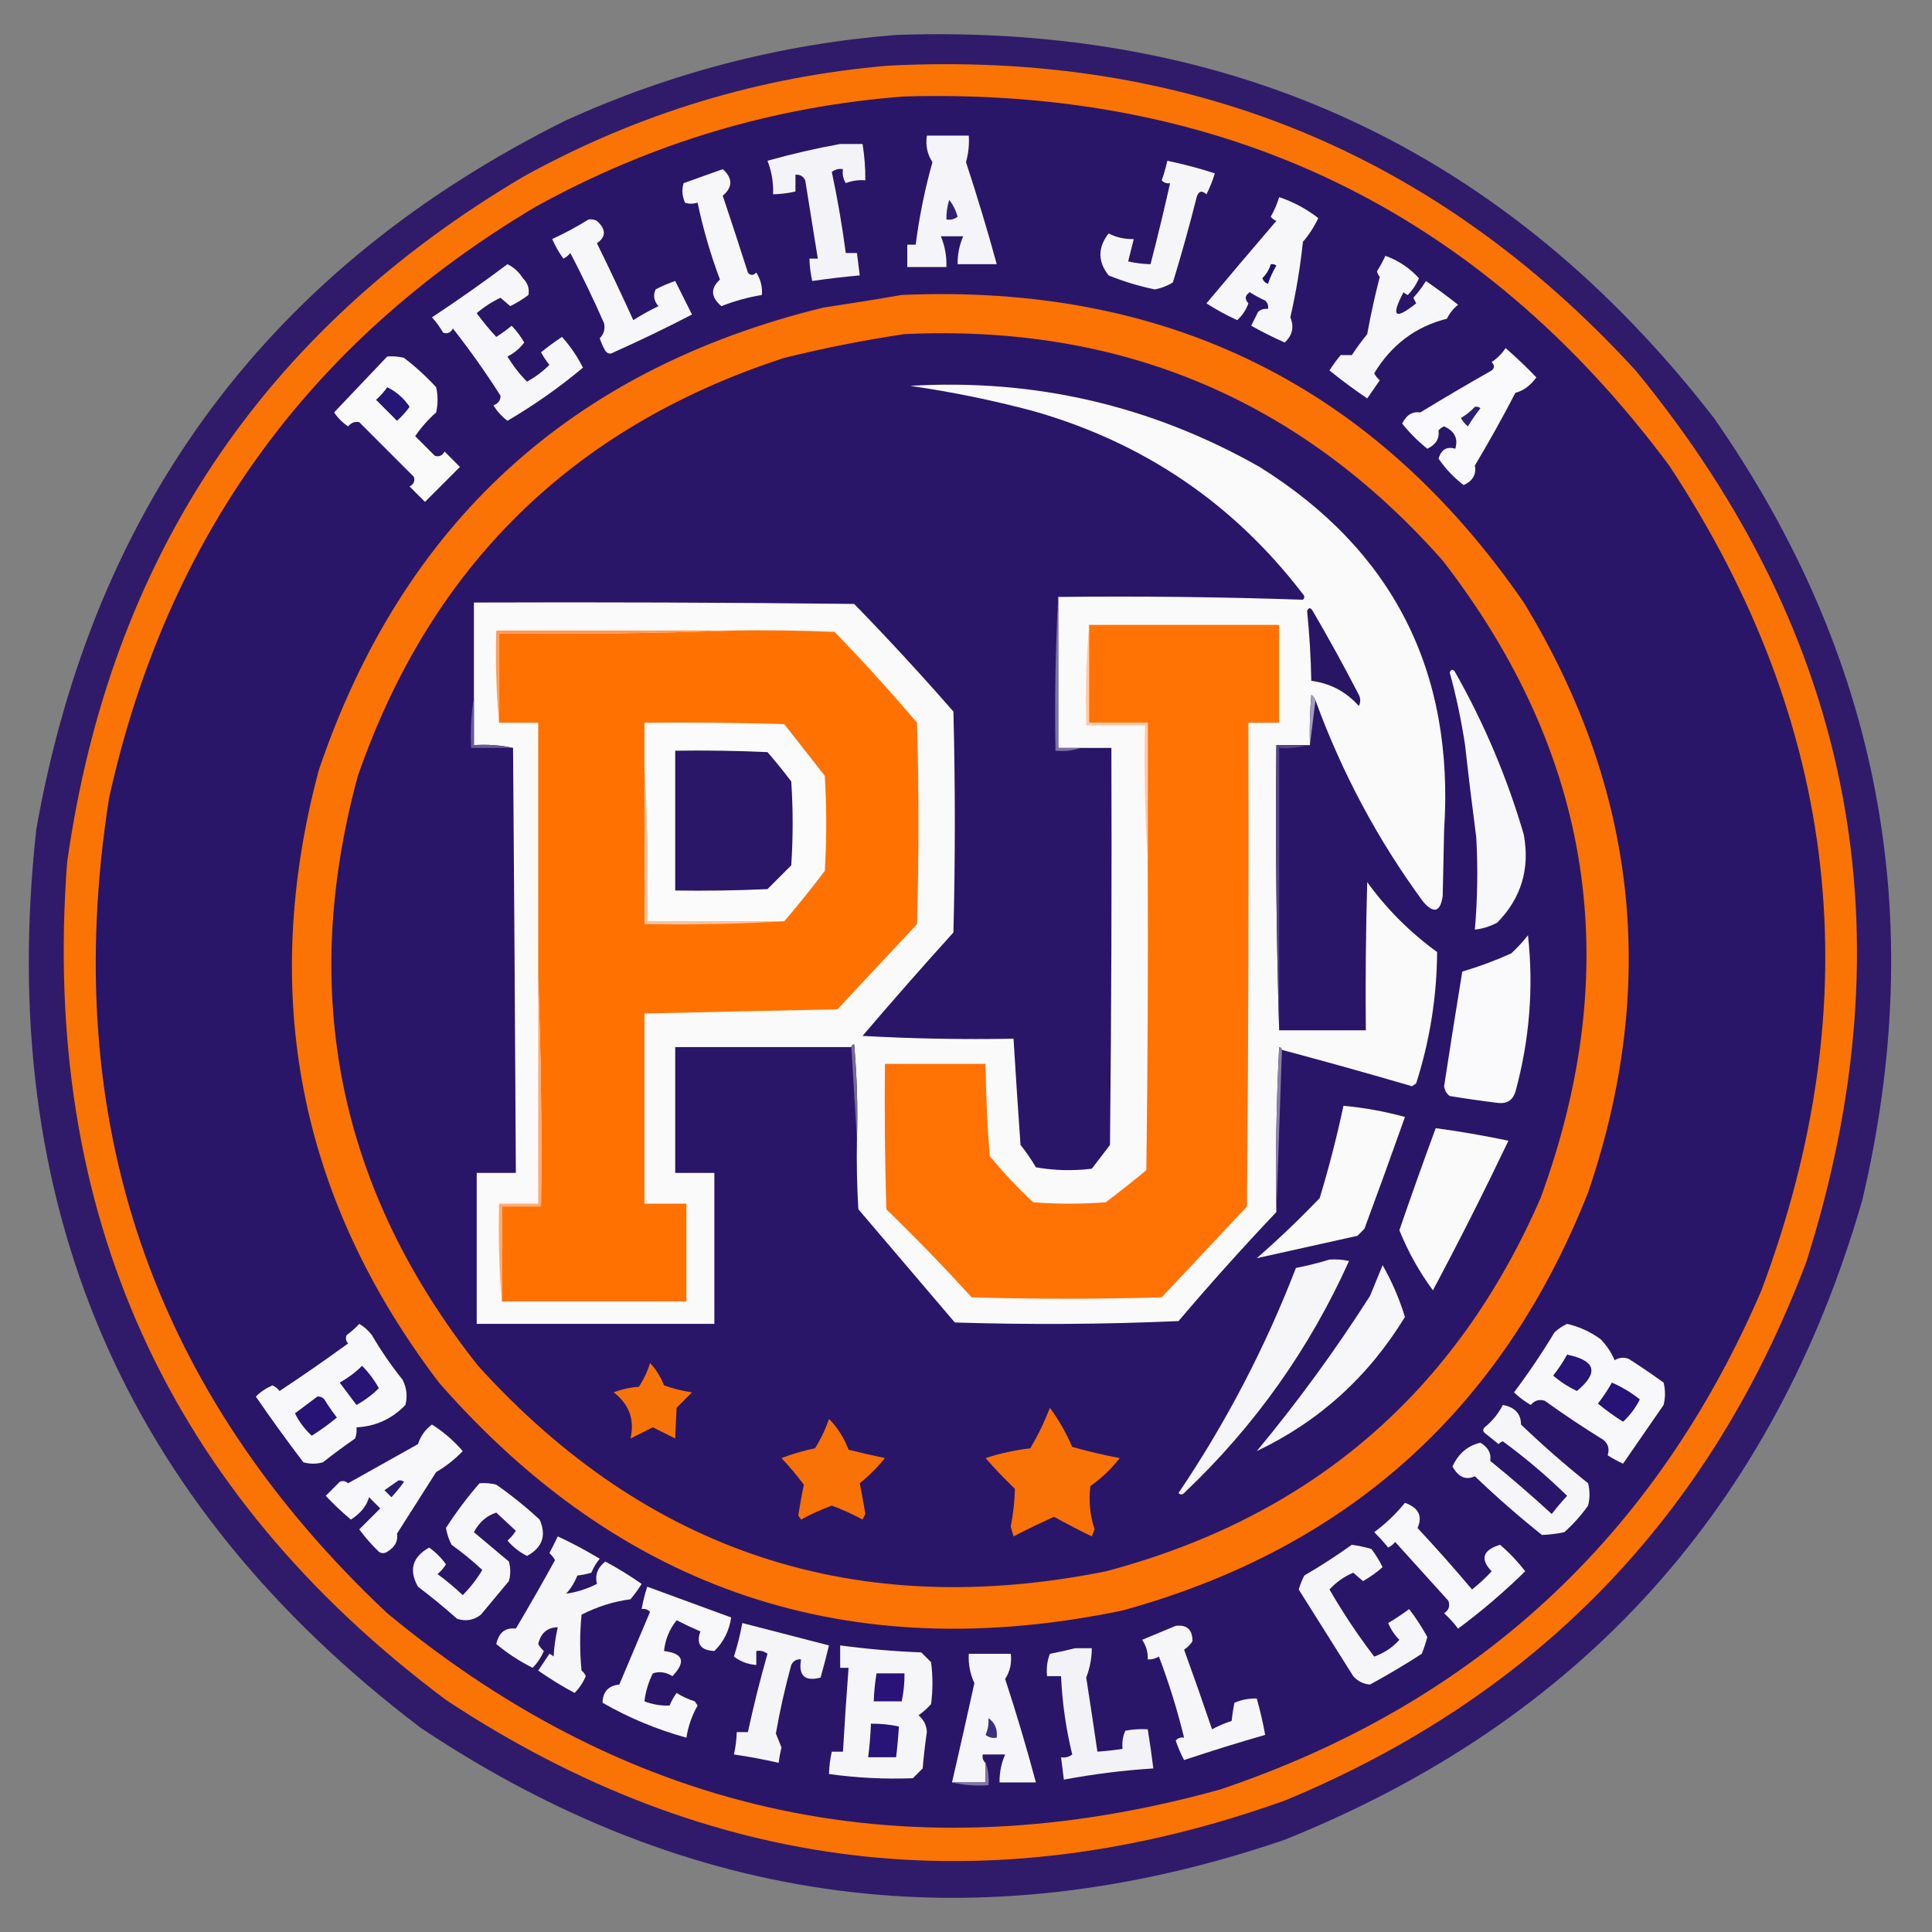 <?xml version="1.0" encoding="UTF-8"?>
<!DOCTYPE svg PUBLIC "-//W3C//DTD SVG 1.1//EN" "http://www.w3.org/Graphics/SVG/1.1/DTD/svg11.dtd">
<svg xmlns="http://www.w3.org/2000/svg" version="1.1" width="691px" height="691px" style="shape-rendering:geometricPrecision; text-rendering:geometricPrecision; image-rendering:optimizeQuality; fill-rule:evenodd; clip-rule:evenodd" xmlns:xlink="http://www.w3.org/1999/xlink">
<rect width="100%" height="100%" fill="#808080" stroke="none"/>
<g><path style="opacity:0.946" fill="#2b1669" d="M 320.5,12.5 C 441.514,8.322 539.014,53.988 613,149.5C 672.376,234.725 690.043,328.059 666,429.5C 634.212,539.282 565.378,615.449 459.5,658C 349.733,695.547 246.733,682.214 150.5,618C 44.075,537.263 -1.758,430.096 13,296.5C 33.637,180.001 96.804,95.501 202.5,43C 240.166,25.918 279.499,15.751 320.5,12.5 Z"/></g>
<g><path style="opacity:1" fill="#f97405" d="M 317.5,23.5 C 424.154,17.971 513.321,54.304 585,132.5C 663.066,227.505 683.399,333.839 646,451.5C 611.594,542.572 549.428,606.739 459.5,644C 353.311,681.969 253.311,669.969 159.5,608C 59.803,533.401 14.636,433.568 24,308.5C 39.235,200.113 93.735,118.28 187.5,63C 228.172,40.605 271.505,27.439 317.5,23.5 Z"/></g>
<g><path style="opacity:1" fill="#2a1668" d="M 323.5,34.5 C 437.944,31.311 529.111,75.311 597,166.5C 658.025,259.053 669.025,357.386 630,461.5C 592.056,549.777 527.556,609.277 436.5,640C 325.912,670.752 226.578,649.752 138.5,577C 54.154,497.634 20.987,400.467 39,285.5C 59.442,192.777 110.275,122.277 191.5,74C 232.752,51.19 276.752,38.023 323.5,34.5 Z"/></g>
<g><path style="opacity:1" fill="#f5f4f8" d="M 331.5,48.5 C 336.5,48.5 341.5,48.5 346.5,48.5C 346.701,51.728 346.367,54.895 345.5,58C 349.507,70.179 353.174,82.345 356.5,94.5C 351.833,94.5 347.167,94.5 342.5,94.5C 342.458,90.991 343.124,87.658 344.5,84.5C 341.833,84.5 339.167,84.5 336.5,84.5C 337.953,87.986 338.619,91.653 338.5,95.5C 333.833,95.5 329.167,95.5 324.5,95.5C 324.5,92.833 324.5,90.167 324.5,87.5C 325.5,87.5 326.5,87.5 327.5,87.5C 328.787,77.485 330.787,67.651 333.5,58C 331.656,55.196 330.989,52.03 331.5,48.5 Z"/></g>
<g><path style="opacity:1" fill="#f4f3f7" d="M 300.5,51.5 C 303.167,51.5 305.833,51.5 308.5,51.5C 309.2,55.798 309.533,60.131 309.5,64.5C 307.08,64.292 304.747,64.626 302.5,65.5C 301.548,63.955 301.215,62.288 301.5,60.5C 300.022,60.238 298.689,60.571 297.5,61.5C 299.553,71.097 301.219,80.763 302.5,90.5C 303.833,90.5 305.167,90.5 306.5,90.5C 306.833,93.167 307.167,95.833 307.5,98.5C 301.812,99.006 296.145,99.672 290.5,100.5C 289.908,97.873 289.575,95.206 289.5,92.5C 290.5,92.5 291.5,92.5 292.5,92.5C 291.001,83.183 289.501,73.85 288,64.5C 287.29,63.027 286.124,62.36 284.5,62.5C 284.5,64.5 284.5,66.5 284.5,68.5C 281.873,69.092 279.206,69.425 276.5,69.5C 276.67,65.356 276.003,61.356 274.5,57.5C 283.181,55.06 291.848,53.06 300.5,51.5 Z"/></g>
<g><path style="opacity:1" fill="#f6f6f9" d="M 417.5,57.5 C 423.233,58.688 428.9,60.188 434.5,62C 433.729,64.577 432.729,67.077 431.5,69.5C 429.844,67.978 428.677,68.311 428,70.5C 425.41,80.808 422.577,90.974 419.5,101C 417.487,102.257 415.321,103.091 413,103.5C 407.326,102.33 401.826,100.664 396.5,98.5C 392.601,93.533 392.601,88.533 396.5,83.5C 399.333,84.933 402.333,85.6 405.5,85.5C 404.833,88.167 404.167,90.833 403.5,93.5C 406.127,94.092 408.794,94.425 411.5,94.5C 413.987,84.885 416.32,75.218 418.5,65.5C 417.325,65.719 416.325,65.386 415.5,64.5C 416.325,62.199 416.992,59.865 417.5,57.5 Z"/></g>
<g><path style="opacity:1" fill="#f7f6f9" d="M 258.5,60.5 C 262.117,63.75 262.117,66.917 258.5,70C 261.562,79.14 264.562,88.307 267.5,97.5C 268.391,98.59 269.391,98.59 270.5,97.5C 272.054,99.933 272.72,102.6 272.5,105.5C 267.541,106.319 262.708,107.652 258,109.5C 254.219,106.284 254.052,103.117 257.5,100C 254.141,91.039 251.474,81.872 249.5,72.5C 247.799,72.966 246.299,72.966 245,72.5C 243.961,70.099 243.794,67.766 244.5,65.5C 249.276,63.8 253.943,62.133 258.5,60.5 Z"/></g>
<g><path style="opacity:1" fill="#f7f7fa" d="M 457.5,70.5 C 462.586,72.21 467.253,74.71 471.5,78C 470.029,81.118 468.196,83.952 466,86.5C 465.045,95.592 463.545,104.592 461.5,113.5C 462.921,116.916 462.255,119.916 459.5,122.5C 455.377,120.685 451.377,118.685 447.5,116.5C 448.333,114.833 449.167,113.167 450,111.5C 451.011,110.663 452.178,110.33 453.5,110.5C 453.719,109.325 453.386,108.325 452.5,107.5C 450.587,106.627 448.753,105.627 447,104.5C 445.256,105.649 445.089,106.983 446.5,108.5C 445.649,110.882 444.316,112.882 442.5,114.5C 438.607,112.724 434.94,110.724 431.5,108.5C 439.665,98.771 447.998,88.937 456.5,79C 455.692,78.692 455.025,78.192 454.5,77.5C 455.788,75.261 456.788,72.928 457.5,70.5 Z"/></g>
<g><path style="opacity:1" fill="#301f75" d="M 339.5,71.5 C 340.864,73.22 341.864,75.22 342.5,77.5C 341.311,78.429 339.978,78.762 338.5,78.5C 338.448,76.097 338.781,73.764 339.5,71.5 Z"/></g>
<g><path style="opacity:1" fill="#f7f6f9" d="M 210.5,78.5 C 211.552,78.35 212.552,78.517 213.5,79C 216.805,82.049 216.805,84.716 213.5,87C 217.966,96.1 222.3,105.266 226.5,114.5C 229.409,112.644 232.409,110.977 235.5,109.5C 233.844,107.588 233.511,105.588 234.5,103.5C 236.751,102.305 239.085,101.305 241.5,100.5C 243.484,104.469 245.484,108.469 247.5,112.5C 238.32,117.256 228.986,121.756 219.5,126C 218.365,126.749 217.365,126.583 216.5,125.5C 215.696,124.059 215.029,122.559 214.5,121C 216.029,119.418 216.529,117.585 216,115.5C 212.257,107.014 208.257,98.681 204,90.5C 203.311,91.357 202.478,92.023 201.5,92.5C 199.914,90.329 198.58,87.996 197.5,85.5C 202.045,83.397 206.379,81.063 210.5,78.5 Z"/></g>
<g><path style="opacity:1" fill="#f7f6f9" d="M 495.5,91.5 C 500.122,93.15 504.122,95.817 507.5,99.5C 506.559,101.772 505.226,103.772 503.5,105.5C 502.914,105.291 502.414,104.957 502,104.5C 497.37,113.261 498.87,114.594 506.5,108.5C 506.167,107.833 505.833,107.167 505.5,106.5C 507.192,104.641 508.692,102.641 510,100.5C 513.922,103.211 517.756,106.045 521.5,109C 519.787,110.378 518.453,112.045 517.5,114C 506.361,116.782 497.695,123.282 491.5,133.5C 491.977,134.478 492.643,135.311 493.5,136C 492,138.167 490.5,140.333 489,142.5C 484.359,139.359 479.859,136.026 475.5,132.5C 476.711,130.578 478.044,128.745 479.5,127C 480.833,127 482.167,127 483.5,127C 485.211,124.411 487.045,121.911 489,119.5C 490.251,112.577 491.751,105.743 493.5,99C 492.978,98.439 492.645,97.772 492.5,97C 493.632,95.236 494.632,93.402 495.5,91.5 Z"/></g>
<g><path style="opacity:1" fill="#f7f7f9" d="M 181.5,94.5 C 183.74,95.568 185.574,97.234 187,99.5C 188.751,101.212 189.418,103.212 189,105.5C 186.966,107.032 184.799,108.365 182.5,109.5C 181.335,108.509 180.168,107.509 179,106.5C 175.928,107.953 173.095,109.787 170.5,112C 172.674,115.004 175.008,117.837 177.5,120.5C 179.422,119.289 181.255,117.956 183,116.5C 184.743,118.321 186.243,120.321 187.5,122.5C 185.909,124.633 183.909,126.299 181.5,127.5C 183.482,130.81 185.815,133.81 188.5,136.5C 191.473,134.853 194.14,132.853 196.5,130.5C 195.376,129.086 194.376,127.586 193.5,126C 195.911,124.045 198.411,122.211 201,120.5C 203.994,123.82 206.494,127.487 208.5,131.5C 200.063,138.559 191.063,144.892 181.5,150.5C 179.493,148.992 177.826,147.158 176.5,145C 178.255,144.28 179.089,143.113 179,141.5C 173.722,133.222 168.055,125.222 162,117.5C 161.163,119.007 159.996,119.507 158.5,119C 157.36,117.027 156.027,115.193 154.5,113.5C 163.742,107.391 172.742,101.057 181.5,94.5 Z"/></g>
<g><path style="opacity:1" fill="#1d0e6a" d="M 454.5,94.5 C 455.239,94.369 455.906,94.536 456.5,95C 455.277,97.052 454.277,99.219 453.5,101.5C 452.5,101.167 451.833,100.5 451.5,99.5C 452.952,98.06 453.952,96.394 454.5,94.5 Z"/></g>
<g><path style="opacity:1" fill="#fa7304" d="M 322.5,105.5 C 417.363,101.35 491.53,138.017 545,215.5C 585.592,282.166 593.259,352.499 568,426.5C 537.372,504.06 481.872,553.893 401.5,576C 303.879,596.349 222.379,569.182 157,494.5C 106.969,428.677 92.635,355.677 114,275.5C 143.886,187.307 204.053,132.14 294.5,110C 303.99,108.584 313.323,107.084 322.5,105.5 Z"/></g>
<g><path style="opacity:1" fill="#2a1668" d="M 323.5,119.5 C 400.874,115.881 465.04,142.881 516,200.5C 569.656,269.825 581.323,345.825 551,428.5C 520.692,498.071 468.859,542.571 395.5,562C 306.481,579.881 231.647,555.381 171,488.5C 121.145,425.574 106.811,355.24 128,277.5C 154.088,202.412 204.921,152.578 280.5,128C 294.834,124.46 309.167,121.626 323.5,119.5 Z"/></g>
<g><path style="opacity:1" fill="#faf9fb" d="M 538.5,124.5 C 542.298,127.796 545.964,131.296 549.5,135C 547.311,137.944 544.811,139.777 542,140.5C 537.42,149.328 532.587,157.995 527.5,166.5C 528.119,169.631 526.785,171.964 523.5,173.5C 519.967,170.801 516.967,167.634 514.5,164C 515.538,160.738 517.538,159.571 520.5,160.5C 521.598,156.859 520.264,154.192 516.5,152.5C 515.692,152.808 515.025,153.308 514.5,154C 514.898,156.857 513.565,159.024 510.5,160.5C 507.167,157.833 504.167,154.833 501.5,151.5C 502.976,148.435 505.143,147.102 508,147.5C 516.418,142.374 524.918,137.374 533.5,132.5C 534.59,131.609 534.59,130.609 533.5,129.5C 535.521,128.145 537.188,126.479 538.5,124.5 Z"/></g>
<g><path style="opacity:1" fill="#fafafb" d="M 138.5,127.5 C 140.527,127.338 142.527,127.505 144.5,128C 148.617,131.15 152.451,134.65 156,138.5C 156.667,141.5 156.667,144.5 156,147.5C 153.115,150.048 150.615,152.882 148.5,156C 150.767,158.267 153.1,160.6 155.5,163C 156.996,163.507 158.163,163.007 159,161.5C 160.833,163.333 162.667,165.167 164.5,167C 160.333,171.167 156.167,175.333 152,179.5C 150.167,177.667 148.333,175.833 146.5,174C 148.007,173.163 148.507,171.996 148,170.5C 141.5,164 135,157.5 128.5,151C 126.953,150.667 125.62,151.167 124.5,152.5C 122.5,151.167 120.833,149.5 119.5,147.5C 125.855,140.813 132.188,134.146 138.5,127.5 Z"/></g>
<g><path style="opacity:1" fill="#fbfafb" d="M 470.5,250.5 C 470.217,249.711 469.717,249.044 469,248.5C 468.501,254.491 468.334,260.491 468.5,266.5C 468.167,266.5 467.833,266.5 467.5,266.5C 463.833,266.5 460.167,266.5 456.5,266.5C 456.168,300.671 456.502,334.671 457.5,368.5C 467.833,368.5 478.167,368.5 488.5,368.5C 488.333,350.83 488.5,333.164 489,315.5C 496,325.167 504.333,333.5 514,340.5C 513.892,356.539 511.392,372.206 506.5,387.5C 506,387.833 505.5,388.167 505,388.5C 489.52,383.973 474.02,379.64 458.5,375.5C 458.44,374.957 458.107,374.624 457.5,374.5C 456.5,394.155 456.167,413.822 456.5,433.5C 444.485,446.182 432.818,459.182 421.5,472.5C 394.84,473.667 368.173,473.833 341.5,473C 330,459.5 318.5,446 307,432.5C 306.5,424.173 306.334,415.84 306.5,407.5C 306.832,396.147 306.499,384.814 305.5,373.5C 304.893,373.624 304.56,373.957 304.5,374.5C 283.5,374.5 262.5,374.5 241.5,374.5C 241.5,389.5 241.5,404.5 241.5,419.5C 246.167,419.5 250.833,419.5 255.5,419.5C 255.5,437.5 255.5,455.5 255.5,473.5C 227.167,473.5 198.833,473.5 170.5,473.5C 170.5,455.5 170.5,437.5 170.5,419.5C 175.167,419.5 179.833,419.5 184.5,419.5C 184.233,368.833 183.9,318.166 183.5,267.5C 179.03,266.514 174.363,266.181 169.5,266.5C 169.5,260.833 169.5,255.167 169.5,249.5C 169.5,238.167 169.5,226.833 169.5,215.5C 214.835,215.333 260.168,215.5 305.5,216C 317.701,228.533 329.535,241.366 341,254.5C 341.667,280.833 341.667,307.167 341,333.5C 329.981,345.685 319.147,358.018 308.5,370.5C 326.488,371.5 344.488,371.833 362.5,371.5C 363.267,384.162 364.1,396.828 365,409.5C 367.029,412.029 368.862,414.696 370.5,417.5C 377.142,418.664 383.808,418.831 390.5,418C 392.667,415.167 394.833,412.333 397,409.5C 397.5,362.168 397.667,314.835 397.5,267.5C 393.833,267.5 390.167,267.5 386.5,267.5C 383.833,267.5 381.167,267.5 378.5,267.5C 378.5,249.5 378.5,231.5 378.5,213.5C 407.74,213.171 436.907,213.505 466,214.5C 466.667,213.833 466.667,213.167 466,212.5C 441.218,180.094 409.051,158.261 369.5,147C 355.023,143.142 340.357,140.142 325.5,138C 370.071,135.37 411.738,145.037 450.5,167C 498.275,196.85 520.275,240.184 516.5,297C 516.333,304.833 516.167,312.667 516,320.5C 515.144,326.229 512.81,326.896 509,322.5C 492.789,300.417 479.956,276.417 470.5,250.5 Z"/></g>
<g><path style="opacity:1" fill="#251574" d="M 138.5,138.5 C 141.744,140.071 144.411,142.405 146.5,145.5C 145.185,147.316 143.685,148.983 142,150.5C 139.5,148 137,145.5 134.5,143C 136.041,141.629 137.375,140.129 138.5,138.5 Z"/></g>
<g><path style="opacity:1" fill="#2c2072" d="M 527.5,145.5 C 528.239,145.369 528.906,145.536 529.5,146C 527.877,148.08 526.377,150.246 525,152.5C 523.978,151.646 523.145,150.646 522.5,149.5C 524.419,148.388 526.086,147.054 527.5,145.5 Z"/></g>
<g><path style="opacity:1" fill="#281665" d="M 467.5,218.5 C 468.077,217.227 468.743,217.227 469.5,218.5C 475.254,228.339 480.754,238.339 486,248.5C 486.667,249.833 486.667,251.167 486,252.5C 481.448,247.391 475.782,244.391 469,243.5C 468.829,234.99 468.329,226.657 467.5,218.5 Z"/></g>
<g><path style="opacity:1" fill="#ff7203" d="M 389.5,223.5 C 412.167,223.5 434.833,223.5 457.5,223.5C 457.5,235.167 457.5,246.833 457.5,258.5C 453.833,258.5 450.167,258.5 446.5,258.5C 446.667,316.168 446.5,373.834 446,431.5C 435.833,442.333 425.667,453.167 415.5,464C 392.833,464.667 370.167,464.667 347.5,464C 337.697,453.196 327.53,442.696 317,432.5C 316.5,415.17 316.333,397.837 316.5,380.5C 328.5,380.5 340.5,380.5 352.5,380.5C 352.628,391.515 353.128,402.515 354,413.5C 358.8,419.302 363.967,424.802 369.5,430C 378.167,430.667 386.833,430.667 395.5,430C 400.424,426.287 405.258,422.454 410,418.5C 410.5,381.502 410.667,344.502 410.5,307.5C 410.5,291.167 410.5,274.833 410.5,258.5C 403.5,258.5 396.5,258.5 389.5,258.5C 389.5,246.833 389.5,235.167 389.5,223.5 Z"/></g>
<g><path style="opacity:1" fill="#ff7202" d="M 262.5,225.5 C 274.505,225.333 286.505,225.5 298.5,226C 308.703,236.534 318.536,247.368 328,258.5C 328.667,282.5 328.667,306.5 328,330.5C 318.5,340.667 309,350.833 299.5,361C 276.497,361.458 253.497,361.958 230.5,362.5C 230.5,385.167 230.5,407.833 230.5,430.5C 235.5,430.5 240.5,430.5 245.5,430.5C 245.5,442.167 245.5,453.833 245.5,465.5C 223.5,465.5 201.5,465.5 179.5,465.5C 179.5,454.167 179.5,442.833 179.5,431.5C 184.167,431.5 188.833,431.5 193.5,431.5C 193.831,404.328 193.498,377.328 192.5,350.5C 192.5,319.833 192.5,289.167 192.5,258.5C 187.833,258.5 183.167,258.5 178.5,258.5C 178.5,247.833 178.5,237.167 178.5,226.5C 206.672,226.831 234.672,226.498 262.5,225.5 Z"/></g>
<g><path style="opacity:1" fill="#ff9b58" d="M 262.5,225.5 C 234.672,226.498 206.672,226.831 178.5,226.5C 178.5,237.167 178.5,247.833 178.5,258.5C 177.505,247.679 177.172,236.679 177.5,225.5C 205.833,225.5 234.167,225.5 262.5,225.5 Z"/></g>
<g><path style="opacity:1" fill="#f8f7fa" d="M 518.5,240.5 C 519.077,239.227 519.743,239.227 520.5,240.5C 530.912,258.907 539.078,278.24 545,298.5C 547.251,310.74 544.084,321.24 535.5,330C 532.978,331.341 530.311,332.174 527.5,332.5C 528.453,321.514 528.619,310.514 528,299.5C 526.558,288.513 525.224,277.513 524,266.5C 522.648,257.59 520.815,248.924 518.5,240.5 Z"/></g>
<g><path style="opacity:1" fill="#7d73a3" d="M 378.5,213.5 C 378.5,231.5 378.5,249.5 378.5,267.5C 381.167,267.5 383.833,267.5 386.5,267.5C 383.713,268.477 380.713,268.81 377.5,268.5C 377.17,249.992 377.503,231.659 378.5,213.5 Z"/></g>
<g><path style="opacity:1" fill="#ffcaa8" d="M 389.5,223.5 C 389.5,235.167 389.5,246.833 389.5,258.5C 396.5,258.5 403.5,258.5 410.5,258.5C 410.5,274.833 410.5,291.167 410.5,307.5C 409.504,291.675 409.17,275.675 409.5,259.5C 402.5,259.5 395.5,259.5 388.5,259.5C 388.172,247.322 388.505,235.322 389.5,223.5 Z"/></g>
<g><path style="opacity:1" fill="#fcfbfc" d="M 280.5,329.5 C 264.167,329.5 247.833,329.5 231.5,329.5C 231.83,311.326 231.497,293.326 230.5,275.5C 230.5,269.833 230.5,264.167 230.5,258.5C 247.17,258.333 263.837,258.5 280.5,259C 285.333,265.167 290.167,271.333 295,277.5C 295.667,288.833 295.667,300.167 295,311.5C 290.303,317.688 285.469,323.688 280.5,329.5 Z"/></g>
<g><path style="opacity:1" fill="#695b94" d="M 169.5,249.5 C 169.5,255.167 169.5,260.833 169.5,266.5C 174.363,266.181 179.03,266.514 183.5,267.5C 178.5,267.5 173.5,267.5 168.5,267.5C 168.177,261.31 168.51,255.31 169.5,249.5 Z"/></g>
<g><path style="opacity:1" fill="#a39cbe" d="M 470.5,250.5 C 469.833,255.833 469.167,261.167 468.5,266.5C 468.334,260.491 468.501,254.491 469,248.5C 469.717,249.044 470.217,249.711 470.5,250.5 Z"/></g>
<g><path style="opacity:1" fill="#544685" d="M 467.5,266.5 C 464.375,267.479 461.042,267.813 457.5,267.5C 457.5,301.167 457.5,334.833 457.5,368.5C 456.502,334.671 456.168,300.671 456.5,266.5C 460.167,266.5 463.833,266.5 467.5,266.5 Z"/></g>
<g><path style="opacity:1" fill="#2a1768" d="M 241.5,268.5 C 252.505,268.333 263.505,268.5 274.5,269C 277.453,272.408 280.287,275.908 283,279.5C 283.667,289.5 283.667,299.5 283,309.5C 280.167,312.333 277.333,315.167 274.5,318C 263.505,318.5 252.505,318.667 241.5,318.5C 241.5,301.833 241.5,285.167 241.5,268.5 Z"/></g>
<g><path style="opacity:1" fill="#ffc39e" d="M 230.5,275.5 C 231.497,293.326 231.83,311.326 231.5,329.5C 247.833,329.5 264.167,329.5 280.5,329.5C 264.008,330.497 247.342,330.83 230.5,330.5C 230.5,312.167 230.5,293.833 230.5,275.5 Z"/></g>
<g><path style="opacity:1" fill="#faf9fb" d="M 546.5,334.5 C 548.558,353.335 547.058,372.002 542,390.5C 541.06,393.442 539.06,394.775 536,394.5C 530.149,393.789 524.315,392.956 518.5,392C 517.376,391.161 516.709,389.994 516.5,388.5C 518.602,374.825 520.768,361.158 523,347.5C 528.892,345.755 534.725,343.588 540.5,341C 542.706,338.963 544.706,336.797 546.5,334.5 Z"/></g>
<g><path style="opacity:1" fill="#fafafb" d="M 480.5,395.5 C 487.997,396.185 495.33,397.518 502.5,399.5C 497.765,412.872 492.932,426.205 488,439.5C 487.167,440.333 486.333,441.167 485.5,442C 473.42,444.689 461.42,447.356 449.5,450C 457.303,443.198 464.803,436.031 472,428.5C 475.311,417.587 478.145,406.587 480.5,395.5 Z"/></g>
<g><path style="opacity:1" fill="#fafafb" d="M 513.5,403.5 C 522.208,404.674 530.875,406.174 539.5,408C 530.914,426.004 521.914,443.838 512.5,461.5C 507.586,454.838 503.586,447.671 500.5,440C 504.703,427.766 509.036,415.6 513.5,403.5 Z"/></g>
<g><path style="opacity:1" fill="#75699d" d="M 304.5,374.5 C 304.56,373.957 304.893,373.624 305.5,373.5C 306.499,384.814 306.832,396.147 306.5,407.5C 305.833,396.5 305.167,385.5 304.5,374.5 Z"/></g>
<g><path style="opacity:1" fill="#ffab75" d="M 192.5,350.5 C 193.498,377.328 193.831,404.328 193.5,431.5C 188.833,431.5 184.167,431.5 179.5,431.5C 179.5,442.833 179.5,454.167 179.5,465.5C 178.505,454.012 178.172,442.345 178.5,430.5C 183.167,430.5 187.833,430.5 192.5,430.5C 192.5,403.833 192.5,377.167 192.5,350.5 Z"/></g>
<g><path style="opacity:1" fill="#897fab" d="M 458.5,375.5 C 457.833,394.833 457.167,414.167 456.5,433.5C 456.167,413.822 456.5,394.155 457.5,374.5C 458.107,374.624 458.44,374.957 458.5,375.5 Z"/></g>
<g><path style="opacity:1" fill="#f6f6f9" d="M 475.5,450.5 C 477.857,450.337 480.19,450.503 482.5,451C 468.299,482.537 448.633,510.204 423.5,534C 422.833,534.667 422.167,534.667 421.5,534C 438.498,508.842 452.498,482.008 463.5,453.5C 467.673,452.679 471.673,451.679 475.5,450.5 Z"/></g>
<g><path style="opacity:1" fill="#f7f6f9" d="M 494.5,452.5 C 497.786,458.255 500.453,464.422 502.5,471C 489.45,492.396 471.784,508.396 449.5,519C 464.16,501.341 477.66,482.841 490,463.5C 491.513,459.812 493.013,456.145 494.5,452.5 Z"/></g>
<g><path style="opacity:1" fill="#f8f8fa" d="M 560.5,473.5 C 564.809,474.485 568.809,476.319 572.5,479C 574.621,481.198 576.288,483.698 577.5,486.5C 579.098,485.515 580.765,485.349 582.5,486C 586.753,488.71 590.92,491.543 595,494.5C 595.667,497.167 595.667,499.833 595,502.5C 590.167,509.5 585.333,516.5 580.5,523.5C 578.587,522.627 576.753,521.627 575,520.5C 575.698,518.236 575.198,516.403 573.5,515C 566.328,510.581 559.328,505.915 552.5,501C 550.536,500.376 548.869,500.876 547.5,502.5C 545.321,501.243 543.321,499.743 541.5,498C 546.705,491.092 551.538,483.926 556,476.5C 557.409,475.219 558.909,474.219 560.5,473.5 Z"/></g>
<g><path style="opacity:1" fill="#f8f8fa" d="M 128.5,473.5 C 130.193,474.475 131.693,475.808 133,477.5C 136.276,483.108 139.943,488.442 144,493.5C 145.457,496.366 145.79,499.366 145,502.5C 140.149,507.512 134.315,510.179 127.5,510.5C 127.657,511.873 127.49,513.207 127,514.5C 123.078,517.211 119.244,520.045 115.5,523C 113.167,523.667 110.833,523.667 108.5,523C 102.64,515.306 96.973,507.473 91.5,499.5C 93.228,497.774 95.228,496.441 97.5,495.5C 98.478,495.977 99.311,496.643 100,497.5C 108.328,491.996 116.494,486.329 124.5,480.5C 123.674,479.549 123.508,478.549 124,477.5C 125.667,476.267 127.167,474.933 128.5,473.5 Z"/></g>
<g><path style="opacity:1" fill="#271475" d="M 560.5,484.5 C 570.762,486.604 571.928,490.937 564,497.5C 560.928,496.047 558.095,494.213 555.5,492C 557.389,489.618 559.055,487.118 560.5,484.5 Z"/></g>
<g><path style="opacity:1" fill="#f87307" d="M 232.5,487.5 C 234.642,489.765 236.309,492.432 237.5,495.5C 240.747,496.65 244.08,497.483 247.5,498C 245.667,499.833 243.833,501.667 242,503.5C 241.785,507.285 241.619,510.952 241.5,514.5C 238.833,513.167 236.167,511.833 233.5,510.5C 230.833,511.833 228.167,513.167 225.5,514.5C 227.046,507.765 225.046,502.265 219.5,498C 222.377,496.873 225.377,496.206 228.5,496C 230.246,493.341 231.58,490.508 232.5,487.5 Z"/></g>
<g><path style="opacity:1" fill="#271475" d="M 129.5,488.5 C 131.829,490.841 133.829,493.508 135.5,496.5C 133.14,498.853 130.473,500.853 127.5,502.5C 125.512,499.872 123.512,497.205 121.5,494.5C 124.492,492.829 127.159,490.829 129.5,488.5 Z"/></g>
<g><path style="opacity:1" fill="#271376" d="M 576.5,494.5 C 580.061,496.048 583.394,498.048 586.5,500.5C 584.975,503.563 582.975,506.23 580.5,508.5C 577.36,506.527 574.36,504.36 571.5,502C 573.389,499.618 575.055,497.118 576.5,494.5 Z"/></g>
<g><path style="opacity:1" fill="#261375" d="M 113.5,499.5 C 114.496,499.414 115.329,499.748 116,500.5C 117.377,502.754 118.877,504.92 120.5,507C 117.64,509.36 114.64,511.527 111.5,513.5C 109.025,511.23 107.025,508.563 105.5,505.5C 108.235,503.479 110.901,501.479 113.5,499.5 Z"/></g>
<g><path style="opacity:1" fill="#f6f6f9" d="M 537.5,502.5 C 541.827,503.307 543.993,505.64 544,509.5C 551.704,516.873 559.704,523.873 568,530.5C 568.667,533.167 568.667,535.833 568,538.5C 565.537,541.965 562.704,545.131 559.5,548C 556.779,548.568 554.112,548.901 551.5,549C 543.204,542.373 535.204,535.373 527.5,528C 524.277,529.494 521.611,528.328 519.5,524.5C 521.597,519.88 524.93,517.047 529.5,516C 532.27,517.66 533.437,519.827 533,522.5C 540.52,528.597 547.853,534.93 555,541.5C 556.715,539.241 558.548,537.074 560.5,535C 553.274,527.937 545.607,521.437 537.5,515.5C 536.914,515.709 536.414,516.043 536,516.5C 534.333,515.167 532.667,513.833 531,512.5C 530.333,511.833 530.333,511.167 531,510.5C 533.782,508.229 535.949,505.563 537.5,502.5 Z"/></g>
<g><path style="opacity:1" fill="#f97207" d="M 375.5,503.5 C 378.645,507.778 381.312,512.445 383.5,517.5C 389.07,519.075 394.736,520.409 400.5,521.5C 397.481,525.353 393.981,528.687 390,531.5C 389.326,536.767 389.826,541.934 391.5,547C 391.167,547.833 390.833,548.667 390.5,549.5C 385.906,547.287 381.406,544.953 377,542.5C 372.075,544.713 367.241,547.046 362.5,549.5C 362.167,548.333 361.833,547.167 361.5,546C 362.392,541.495 362.892,536.995 363,532.5C 359.29,528.958 355.79,525.292 352.5,521.5C 357.695,519.8 363.028,518.633 368.5,518C 371.245,513.343 373.579,508.51 375.5,503.5 Z"/></g>
<g><path style="opacity:1" fill="#f8f7fa" d="M 154.5,509.5 C 158.57,512.06 162.236,515.227 165.5,519C 162.627,521.982 159.461,524.482 156,526.5C 151.333,533.833 146.667,541.167 142,548.5C 142.437,551.173 141.27,553.34 138.5,555C 137.5,555.667 136.5,555.667 135.5,555C 132.931,552.521 130.598,549.854 128.5,547C 131.561,543.939 134.061,541.439 136,539.5C 134.667,538.167 133.333,536.833 132,535.5C 131.135,538.604 128.969,541.271 125.5,543.5C 122.349,540.85 119.349,538.016 116.5,535C 118.167,533.333 119.833,531.667 121.5,530C 122.549,529.508 123.549,529.674 124.5,530.5C 132.833,525.833 141.167,521.167 149.5,516.5C 150.453,513.57 152.12,511.237 154.5,509.5 Z"/></g>
<g><path style="opacity:1" fill="#f87208" d="M 296.5,507.5 C 299.533,510.528 301.866,514.195 303.5,518.5C 307.81,519.592 312.143,520.592 316.5,521.5C 313.806,524.86 310.806,527.86 307.5,530.5C 308.247,534.138 308.914,537.805 309.5,541.5C 309.167,542.167 308.833,542.833 308.5,543.5C 304.947,541.557 301.281,539.89 297.5,538.5C 293.719,539.89 290.053,541.557 286.5,543.5C 286.167,543 285.833,542.5 285.5,542C 286.096,538.282 286.762,534.616 287.5,531C 285.021,527.687 282.355,524.52 279.5,521.5C 283.38,520.017 287.38,518.85 291.5,518C 293.579,514.676 295.246,511.176 296.5,507.5 Z"/></g>
<g><path style="opacity:1" fill="#f7f6f9" d="M 171.5,530.5 C 173.527,530.338 175.527,530.505 177.5,531C 182.941,534.807 188.108,538.973 193,543.5C 195.514,549.152 194.014,553.485 188.5,556.5C 185.804,555.149 183.47,553.316 181.5,551C 182.687,549.981 183.687,548.814 184.5,547.5C 182.208,545.343 179.875,543.176 177.5,541C 174.03,542.118 171.363,544.452 169.5,548C 173.667,551.5 177.833,555 182,558.5C 182.667,560.833 182.667,563.167 182,565.5C 178.667,569.5 175.333,573.5 172,577.5C 169.503,579.478 166.669,579.978 163.5,579C 158.979,574.978 154.312,571.144 149.5,567.5C 146.153,561.538 147.486,556.871 153.5,553.5C 155.833,555.167 157.833,557.167 159.5,559.5C 158.687,560.814 157.687,561.981 156.5,563C 159.646,565.312 162.646,567.812 165.5,570.5C 168.215,567.786 170.549,564.786 172.5,561.5C 169.017,558.261 165.35,555.261 161.5,552.5C 160.527,550.608 159.86,548.608 159.5,546.5C 163.106,540.891 167.106,535.557 171.5,530.5 Z"/></g>
<g><path style="opacity:1" fill="#281d6e" d="M 142.5,529.5 C 143.239,529.369 143.906,529.536 144.5,530C 143.12,531.925 141.62,533.759 140,535.5C 139.167,534.667 138.333,533.833 137.5,533C 139.233,531.811 140.9,530.644 142.5,529.5 Z"/></g>
<g><path style="opacity:1" fill="#f8f7fa" d="M 502.5,537.5 C 507.383,539.254 508.883,542.254 507,546.5C 513.686,553.685 520.186,561.018 526.5,568.5C 528.984,566.517 531.317,564.35 533.5,562C 529.303,557.586 530.303,554.419 536.5,552.5C 539.838,555.338 542.838,558.505 545.5,562C 537.941,569.395 529.941,576.229 521.5,582.5C 520.018,580.517 518.351,578.684 516.5,577C 518.211,575.867 518.711,574.367 518,572.5C 511.667,565.5 505.333,558.5 499,551.5C 498.311,552.357 497.478,553.023 496.5,553.5C 494.96,551.613 493.293,549.78 491.5,548C 495.624,544.945 499.291,541.445 502.5,537.5 Z"/></g>
<g><path style="opacity:1" fill="#f6f6f9" d="M 199.5,549.5 C 204.605,551.887 209.605,554.554 214.5,557.5C 213.248,559.001 212.248,560.668 211.5,562.5C 209.784,562.997 208.117,563.331 206.5,563.5C 205.543,565.918 204.209,568.084 202.5,570C 206.267,569.466 209.934,568.3 213.5,566.5C 212.725,563.348 213.725,560.682 216.5,558.5C 221.001,560.916 225.334,563.583 229.5,566.5C 228.289,568.422 226.956,570.255 225.5,572C 219.566,572.751 213.733,574.585 208,577.5C 207.333,584.167 207.333,590.833 208,597.5C 208.692,598.025 209.192,598.692 209.5,599.5C 208.559,601.772 207.226,603.772 205.5,605.5C 200.999,603.084 196.666,600.417 192.5,597.5C 193.833,595.5 195.167,593.5 196.5,591.5C 197.086,591.709 197.586,592.043 198,592.5C 198.207,588.911 198.707,585.411 199.5,582C 195.75,582.066 193.417,584.066 192.5,588C 193.022,588.95 193.689,589.784 194.5,590.5C 193.559,592.772 192.226,594.772 190.5,596.5C 185.795,594.153 181.462,591.32 177.5,588C 178.432,583.857 180.765,582.024 184.5,582.5C 189.3,574.399 193.967,566.232 198.5,558C 197.978,557.05 197.311,556.216 196.5,555.5C 197.559,553.466 198.559,551.466 199.5,549.5 Z"/></g>
<g><path style="opacity:1" fill="#f6f6f9" d="M 483.5,552.5 C 485.854,552.838 488.187,553.338 490.5,554C 492.032,556.034 493.365,558.201 494.5,560.5C 492.343,562.412 490.009,564.079 487.5,565.5C 486.335,564.509 485.168,563.509 484,562.5C 480.707,563.892 477.874,565.892 475.5,568.5C 480.35,576.881 485.684,584.881 491.5,592.5C 495.054,591.231 498.054,589.231 500.5,586.5C 498.774,584.772 497.441,582.772 496.5,580.5C 499.086,578.957 501.586,577.291 504,575.5C 506.416,578.663 508.582,581.996 510.5,585.5C 509.959,587.535 509.292,589.535 508.5,591.5C 502.425,595.427 496.259,599.093 490,602.5C 487.594,602.297 485.594,601.297 484,599.5C 477.5,589.167 471,578.833 464.5,568.5C 465.015,566.775 465.682,565.108 466.5,563.5C 472.402,560.058 478.068,556.392 483.5,552.5 Z"/></g>
<g><path style="opacity:1" fill="#f8f7fa" d="M 231.5,567.5 C 241.511,571.173 251.511,574.84 261.5,578.5C 260.815,583.261 258.815,587.261 255.5,590.5C 250.561,590.254 248.894,587.921 250.5,583.5C 247.617,582.262 244.783,580.928 242,579.5C 239.425,582.726 237.925,586.393 237.5,590.5C 244.419,591.355 245.419,594.355 240.5,599.5C 238.189,598.039 235.856,597.706 233.5,598.5C 231.905,601.68 230.905,605.013 230.5,608.5C 233.425,609.639 236.425,610.139 239.5,610C 240.147,608.391 240.98,606.891 242,605.5C 244.022,606.786 246.189,607.786 248.5,608.5C 248.833,609 249.167,609.5 249.5,610C 247.465,613.606 246.132,617.439 245.5,621.5C 234.911,618.586 224.911,614.419 215.5,609C 215.611,605.056 217.611,602.89 221.5,602.5C 225.167,593.833 228.833,585.167 232.5,576.5C 231.675,575.614 230.675,575.281 229.5,575.5C 229.963,572.779 230.629,570.112 231.5,567.5 Z"/></g>
<g><path style="opacity:1" fill="#f5f4f7" d="M 265.5,580.5 C 275.845,583.168 286.178,585.835 296.5,588.5C 295.56,592.374 294.56,596.208 293.5,600C 287.846,601.498 285.513,599.331 286.5,593.5C 284.876,593.36 283.71,594.027 283,595.5C 280.788,603.559 278.954,611.726 277.5,620C 278.167,621.667 278.833,623.333 279.5,625C 279.057,626.825 278.723,628.658 278.5,630.5C 273.216,629.286 267.882,628.286 262.5,627.5C 263.092,624.873 263.425,622.206 263.5,619.5C 264.833,619.5 266.167,619.5 267.5,619.5C 269.535,610.027 271.868,600.694 274.5,591.5C 273.311,590.571 271.978,590.238 270.5,590.5C 270.5,592.167 270.5,593.833 270.5,595.5C 267.525,595.287 264.858,594.287 262.5,592.5C 263.756,588.552 264.756,584.552 265.5,580.5 Z"/></g>
<g><path style="opacity:1" fill="#f6f5f8" d="M 420.5,581.5 C 424.522,581.018 426.522,582.852 426.5,587C 425.728,588.221 424.728,589.221 423.5,590C 426.937,599.477 430.27,608.977 433.5,618.5C 435.751,617.305 438.085,616.305 440.5,615.5C 440.734,613.339 441.067,611.172 441.5,609C 444.063,607.921 446.729,607.421 449.5,607.5C 450.707,611.786 451.707,616.12 452.5,620.5C 442.786,623.293 433.119,626.293 423.5,629.5C 422.308,627.258 421.308,624.925 420.5,622.5C 421.325,621.614 422.325,621.281 423.5,621.5C 421.111,611.665 418.111,601.998 414.5,592.5C 413.264,593.246 411.93,593.579 410.5,593.5C 410.613,590.951 409.946,588.618 408.5,586.5C 412.591,584.81 416.591,583.144 420.5,581.5 Z"/></g>
<g><path style="opacity:1" fill="#f6f6f9" d="M 300.5,588.5 C 310.101,589.788 319.768,590.622 329.5,591C 330.667,592.167 331.833,593.333 333,594.5C 333.667,599.5 333.667,604.5 333,609.5C 331.649,611.019 330.149,612.352 328.5,613.5C 330.402,615.063 331.402,617.063 331.5,619.5C 330.868,623.817 330.368,628.15 330,632.5C 328.833,633.667 327.667,634.833 326.5,636C 316.458,636.385 306.458,635.885 296.5,634.5C 296.575,631.794 296.908,629.127 297.5,626.5C 298.833,626.5 300.167,626.5 301.5,626.5C 302.072,616.493 302.739,606.493 303.5,596.5C 302.5,596.5 301.5,596.5 300.5,596.5C 300.5,593.833 300.5,591.167 300.5,588.5 Z"/></g>
<g><path style="opacity:1" fill="#f3f2f7" d="M 384.5,589.5 C 386.5,589.5 388.5,589.5 390.5,589.5C 390.471,593.105 389.805,596.605 388.5,600C 389.871,608.838 391.204,617.672 392.5,626.5C 395.518,626.296 398.518,625.963 401.5,625.5C 401.244,623.208 401.577,621.041 402.5,619C 405.146,618.503 407.813,618.336 410.5,618.5C 411.26,623.15 411.926,627.817 412.5,632.5C 401.748,633.184 391.081,634.517 380.5,636.5C 380.167,633.833 379.833,631.167 379.5,628.5C 380.978,628.762 382.311,628.429 383.5,627.5C 381.247,618.308 379.914,608.975 379.5,599.5C 377.833,599.5 376.167,599.5 374.5,599.5C 374.187,596.753 374.52,594.086 375.5,591.5C 378.64,590.911 381.64,590.244 384.5,589.5 Z"/></g>
<g><path style="opacity:1" fill="#f6f5f9" d="M 352.5,630.5 C 352.5,632.833 352.5,635.167 352.5,637.5C 348.5,637.5 344.5,637.5 340.5,637.5C 343.225,625.714 345.891,613.881 348.5,602C 346.956,598.661 346.29,595.161 346.5,591.5C 351.5,591.5 356.5,591.5 361.5,591.5C 361.927,594.788 361.26,597.788 359.5,600.5C 363.565,612.915 367.232,625.249 370.5,637.5C 366.167,637.5 361.833,637.5 357.5,637.5C 357.458,633.991 358.124,630.658 359.5,627.5C 356.833,627.5 354.167,627.5 351.5,627.5C 351.263,628.791 351.596,629.791 352.5,630.5 Z"/></g>
<g><path style="opacity:1" fill="#291378" d="M 313.5,598.5 C 316.833,598.5 320.167,598.5 323.5,598.5C 323.54,601.881 323.207,605.214 322.5,608.5C 319.167,608.5 315.833,608.5 312.5,608.5C 312.616,605.14 312.949,601.807 313.5,598.5 Z"/></g>
<g><path style="opacity:1" fill="#281377" d="M 311.5,616.5 C 314.881,616.46 318.214,616.793 321.5,617.5C 321.276,621.179 320.942,624.846 320.5,628.5C 317.167,628.5 313.833,628.5 310.5,628.5C 311.021,624.519 311.354,620.519 311.5,616.5 Z"/></g>
<g><path style="opacity:1" fill="#3d2e7d" d="M 353.5,614.5 C 355.821,616.09 356.821,618.423 356.5,621.5C 355.022,621.762 353.689,621.429 352.5,620.5C 353.348,618.591 353.682,616.591 353.5,614.5 Z"/></g>
<g><path style="opacity:1" fill="#8074a5" d="M 352.5,630.5 C 353.473,632.948 353.806,635.615 353.5,638.5C 348.968,638.818 344.634,638.485 340.5,637.5C 344.5,637.5 348.5,637.5 352.5,637.5C 352.5,635.167 352.5,632.833 352.5,630.5 Z"/></g>
</svg>
